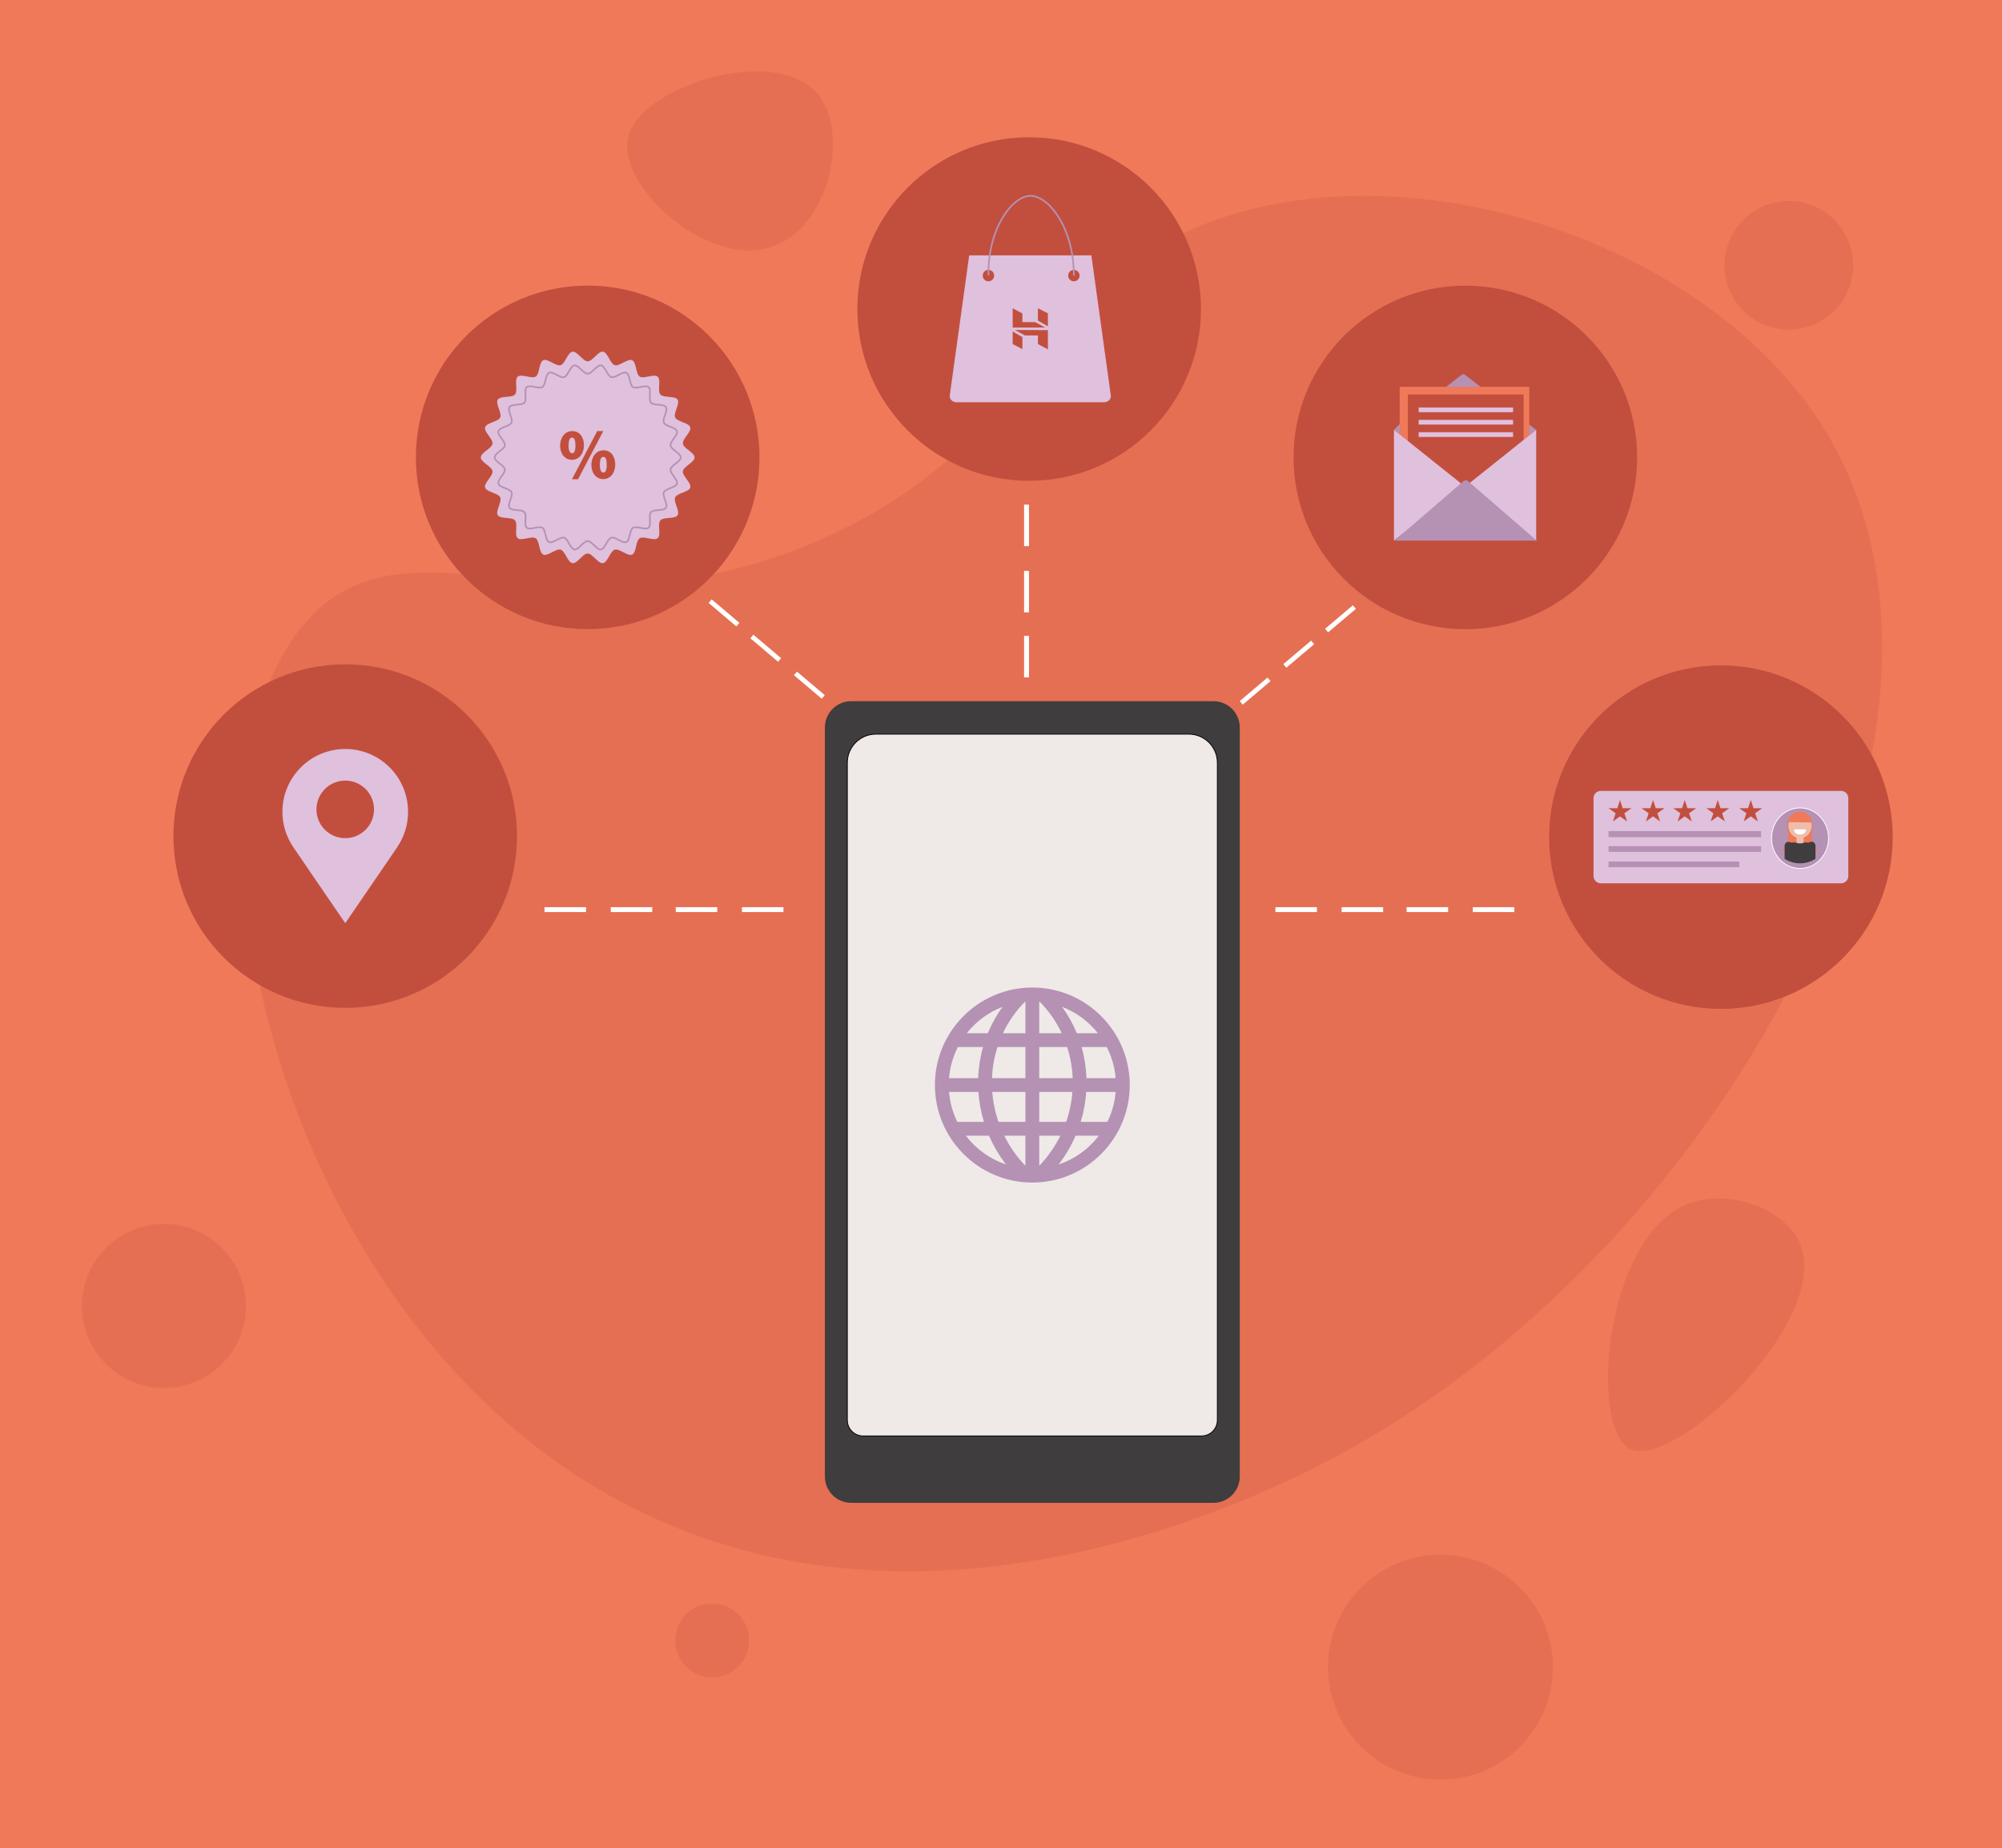 <?xml version="1.0" encoding="utf-8"?>
<!-- Generator: Adobe Illustrator 24.2.1, SVG Export Plug-In . SVG Version: 6.00 Build 0)  -->
<svg version="1.1" id="Layer_2" xmlns="http://www.w3.org/2000/svg" xmlns:xlink="http://www.w3.org/1999/xlink" x="0px" y="0px"
	 viewBox="0 0 1223.97 1130.05" style="enable-background:new 0 0 1223.97 1130.05;" xml:space="preserve">
<style type="text/css">
	.st0{fill:#EF7959;}
	.st1{fill:#C24F3D;}
	.st2{opacity:0.23;fill:#C24F3D;}
	.st3{fill:#3F3D3D;}
	.st4{fill:#EFE9E8;stroke:#020304;stroke-width:0.512;stroke-miterlimit:10;}
	.st5{fill:#DFC0DD;}
	.st6{fill:none;stroke:#B591B4;stroke-miterlimit:10;}
	.st7{fill:#B591B4;}
	.st8{fill:#B591B4;stroke:#FFFFFF;stroke-width:0.5;stroke-miterlimit:10;}
	.st9{fill:#EFBDAC;}
	.st10{fill:#FFFFFF;}
	.st11{fill:none;stroke:#FFFFFF;stroke-width:3;stroke-miterlimit:10;}
	.st12{fill:none;stroke:#FFFFFF;stroke-width:2.867;stroke-miterlimit:10;}
	.st13{fill:#E0C0DD;}
</style>
<rect x="0" y="0" class="st0" width="1223.97" height="1130.05"/>
<g>
	<path class="st1" d="M1024.79,755.8"/>
	<path class="st2" d="M996.4,885.9c-25.37-12.98-15.77-135.93,40.22-151.4c22.98-6.35,55.07,5.05,63.87,26.02
		C1120.1,807.27,1023.13,899.58,996.4,885.9z"/>
	<path class="st2" d="M475.94,149.34c-40.21,18.27-97.34-34.2-92.26-63.87c5.58-32.55,89.65-58.83,115.92-28.39
		C519.04,79.61,508.09,134.73,475.94,149.34z"/>
	<circle class="st2" cx="1093.63" cy="162.22" r="39.34"/>
	<circle class="st2" cx="880.65" cy="1019.41" r="68.75"/>
	<circle class="st2" cx="435.42" cy="1003.05" r="22.6"/>
	<circle class="st2" cx="100.22" cy="798.55" r="50.17"/>
	<path class="st2" d="M376.61,916.66C158.81,797.57,97.16,467.54,192.09,374.93c64.92-63.33,161.08,23.32,314.63-47.31
		c132.36-60.89,126.47-155.44,238.93-193.98c124.59-42.7,299.51,16.73,369.04,127.74c115.68,184.72-64.5,506.06-300,630.32
		C782.6,908.64,568.53,1021.6,376.61,916.66z"/>
</g>
<g>
	<path class="st3" d="M741.89,918.91h-221.5c-8.88,0-16.07-7.2-16.07-16.07V444.82c0-8.88,7.2-16.07,16.07-16.07h221.5
		c8.88,0,16.07,7.2,16.07,16.07v458.01C757.97,911.71,750.77,918.91,741.89,918.91z"/>
	<path class="st4" d="M734.6,878.02H527.68c-5.34,0-9.66-4.33-9.66-9.66V466.38c0-9.66,7.83-17.49,17.49-17.49h191.27
		c9.66,0,17.49,7.83,17.49,17.49v401.97C744.27,873.69,739.94,878.02,734.6,878.02z"/>
</g>
<g>
	<path class="st1" d="M464.32,279.65c0,3.59-0.18,7.14-0.53,10.64c-0.19,1.86-0.42,3.7-0.71,5.53
		c-6.72,43.55-40.22,78.27-83.14,86.83c-0.05,0.01-0.09,0.02-0.14,0.03c-6.64,1.31-13.49,2-20.51,2
		c-58,0-105.03-47.03-105.03-105.03s47.03-105.03,105.03-105.03C417.29,174.62,464.32,221.65,464.32,279.65z"/>
	<g>
		<g>
			<path class="st5" d="M293.96,279.69c0-3,6.73-5.49,7.14-8.37c0.42-2.96-5.34-7.23-4.51-10.04c0.84-2.86,8-3.34,9.22-6.01
				c1.23-2.7-3.08-8.43-1.48-10.91c1.6-2.49,8.61-0.94,10.54-3.16c1.94-2.23-0.59-8.95,1.64-10.88c2.23-1.93,8.52,1.52,11.01-0.08
				c2.47-1.59,1.93-8.75,4.63-9.98c2.67-1.22,7.72,3.87,10.58,3.03c2.81-0.82,4.31-7.84,7.27-8.26c2.89-0.41,6.3,5.9,9.3,5.9
				c3,0,6.41-6.31,9.3-5.9c2.96,0.42,4.46,7.44,7.27,8.26c2.86,0.84,7.91-4.25,10.58-3.03c2.7,1.23,2.16,8.39,4.63,9.98
				c2.49,1.6,8.78-1.85,11.01,0.08c2.23,1.94-0.3,8.65,1.64,10.88c1.93,2.23,8.94,0.68,10.54,3.16c1.59,2.47-2.72,8.21-1.48,10.91
				c1.22,2.67,8.38,3.16,9.22,6.01c0.82,2.81-4.93,7.08-4.51,10.04c0.41,2.89,7.14,5.37,7.14,8.37c0,3-6.73,5.49-7.14,8.37
				c-0.42,2.96,5.34,7.23,4.51,10.04c-0.84,2.86-8,3.34-9.22,6.01c-1.23,2.7,3.08,8.43,1.48,10.91c-1.6,2.49-8.61,0.94-10.54,3.16
				c-1.94,2.23,0.59,8.95-1.64,10.88c-2.23,1.93-8.52-1.52-11.01,0.08c-2.47,1.59-1.93,8.75-4.63,9.98
				c-2.67,1.22-7.72-3.87-10.58-3.03c-2.81,0.82-4.31,7.84-7.27,8.26c-2.89,0.41-6.3-5.9-9.3-5.9c-3,0-6.41,6.31-9.3,5.9
				c-2.96-0.42-4.46-7.44-7.27-8.26c-2.86-0.84-7.91,4.25-10.58,3.03c-2.7-1.23-2.16-8.39-4.63-9.98c-2.49-1.6-8.78,1.85-11.01-0.08
				c-2.23-1.94,0.3-8.65-1.64-10.88c-1.93-2.23-8.94-0.68-10.54-3.16c-1.59-2.47,2.72-8.21,1.48-10.91
				c-1.22-2.67-8.38-3.16-9.22-6.01c-0.82-2.81,4.93-7.08,4.51-10.04C300.69,285.18,293.96,282.69,293.96,279.69z"/>
		</g>
		<g>
			<path class="st6" d="M302.43,279.69c0-2.61,5.86-4.78,6.22-7.29c0.37-2.57-4.64-6.29-3.93-8.74c0.73-2.49,6.96-2.91,8.02-5.23
				c1.07-2.35-2.68-7.34-1.29-9.49c1.4-2.17,7.49-0.81,9.18-2.75c1.69-1.94-0.52-7.79,1.43-9.47c1.94-1.68,7.41,1.32,9.58-0.07
				c2.15-1.39,1.68-7.62,4.03-8.69c2.32-1.06,6.72,3.36,9.21,2.64c2.44-0.72,3.75-6.82,6.33-7.19c2.51-0.36,5.48,5.13,8.09,5.13
				c2.61,0,5.58-5.49,8.09-5.13c2.57,0.37,3.88,6.47,6.33,7.19c2.49,0.73,6.89-3.7,9.21-2.64c2.35,1.07,1.88,7.3,4.03,8.69
				c2.17,1.4,7.64-1.61,9.58,0.07c1.94,1.69-0.26,7.53,1.43,9.47c1.68,1.94,7.78,0.59,9.18,2.75c1.39,2.15-2.37,7.14-1.29,9.49
				c1.06,2.32,7.3,2.75,8.02,5.23c0.72,2.44-4.3,6.16-3.93,8.74c0.36,2.51,6.22,4.68,6.22,7.29c0,2.61-5.86,4.78-6.22,7.29
				c-0.37,2.57,4.64,6.29,3.93,8.74c-0.73,2.49-6.96,2.91-8.02,5.23c-1.07,2.35,2.68,7.34,1.29,9.49c-1.4,2.17-7.49,0.81-9.18,2.75
				c-1.69,1.94,0.52,7.79-1.43,9.47c-1.94,1.68-7.41-1.32-9.58,0.07c-2.15,1.39-1.68,7.62-4.03,8.69c-2.32,1.06-6.72-3.36-9.21-2.64
				c-2.44,0.72-3.75,6.82-6.33,7.19c-2.51,0.36-5.48-5.13-8.09-5.13c-2.61,0-5.58,5.49-8.09,5.13c-2.57-0.37-3.88-6.47-6.33-7.19
				c-2.49-0.73-6.89,3.7-9.21,2.64c-2.35-1.07-1.88-7.3-4.03-8.69c-2.17-1.4-7.64,1.61-9.58-0.07c-1.94-1.69,0.26-7.53-1.43-9.47
				c-1.68-1.94-7.78-0.59-9.18-2.75c-1.39-2.15,2.37-7.14,1.29-9.49c-1.06-2.32-7.3-2.75-8.02-5.23c-0.72-2.44,4.3-6.16,3.93-8.74
				C308.29,284.46,302.43,282.3,302.43,279.69z"/>
		</g>
		<g>
			<path class="st1" d="M357,272.1c0,5.97-3.55,9.06-7.31,9.06c-4.41,0-7.26-3.84-7.26-8.63c0-4.65,2.66-8.94,7.42-8.94
				C354.78,263.58,357,267.84,357,272.1z M347.6,272.37c-0.02,3.1,0.73,4.78,2.19,4.78c1.33,0,2.02-1.52,2.02-4.77
				c0-2.93-0.56-4.81-2.06-4.81C348.26,267.58,347.6,269.4,347.6,272.37z M349.69,293.03l15.44-29.45h3.7l-15.42,29.45H349.69z
				 M376.13,283.89c0,5.97-3.55,9.08-7.32,9.08c-4.41,0-7.26-3.87-7.26-8.66c0-4.66,2.66-8.97,7.42-8.97
				C373.91,275.35,376.13,279.63,376.13,283.89z M366.73,284.16c-0.02,3.1,0.73,4.81,2.19,4.81c1.33,0,2.02-1.54,2.02-4.79
				c0-2.93-0.56-4.83-2.06-4.83C367.39,279.35,366.73,281.19,366.73,284.16z"/>
		</g>
	</g>
</g>
<path class="st7" d="M690.7,663.45c0-32.87-26.72-59.62-59.56-59.62c-32.84,0-59.56,26.75-59.56,59.62
	c0,32.89,26.72,59.63,59.56,59.63C663.98,723.07,690.7,696.33,690.7,663.45z M580.21,667.67h17.97c0.42,6.18,1.55,12.33,3.38,18.31
	h-16.29C582.5,680.37,580.75,674.2,580.21,667.67z M682.07,659.23h-17.84c-0.23-6.42-1.22-12.82-2.98-19.02h15.4
	C679.62,646,681.51,652.42,682.07,659.23z M655.8,659.23h-20.44v-19.02h17.08C654.42,646.38,655.54,652.78,655.8,659.23z
	 M635.36,631.76v-19.29c0.08,0,0.17,0,0.26,0.01c5.7,5.78,10.2,12.3,13.5,19.28H635.36z M626.92,612.47v19.29h-13.77
	c3.29-6.98,7.79-13.5,13.5-19.28C626.75,612.47,626.83,612.47,626.92,612.47z M626.92,640.21v19.02h-20.45
	c0.26-6.45,1.38-12.84,3.36-19.02H626.92z M598.03,659.23h-17.82c0.56-6.8,2.45-13.23,5.41-19.02H601
	C599.24,646.41,598.26,652.81,598.03,659.23z M606.63,667.67h20.3v18.31h-16.48C608.38,680.02,607.11,673.87,606.63,667.67z
	 M626.92,694.43v18.41c-5.38-5.59-9.68-11.8-12.94-18.41H626.92z M635.36,694.43h12.93c-3.26,6.6-7.57,12.81-12.93,18.4V694.43z
	 M635.36,685.98v-18.31h20.28c-0.48,6.2-1.75,12.35-3.81,18.31H635.36z M664.09,667.67h17.99c-0.54,6.53-2.3,12.7-5.05,18.31H660.7
	C662.54,680,663.67,673.85,664.09,667.67z M671.24,631.76h-12.91c-2.32-5.64-5.31-11.06-8.99-16.12
	C658.02,618.96,665.56,624.58,671.24,631.76z M612.91,615.65c-3.67,5.06-6.67,10.47-8.98,16.11h-12.88
	C596.71,624.6,604.25,618.97,612.91,615.65z M590.49,694.43h14.19c2.67,6.17,6.13,12.09,10.38,17.59
	C605.21,708.74,596.67,702.55,590.49,694.43z M647.2,712.03c4.26-5.5,7.73-11.43,10.39-17.6h14.2
	C665.61,702.55,657.07,708.75,647.2,712.03z"/>
<g>
	<circle class="st1" cx="1052.12" cy="511.86" r="105.03"/>
	<g>
		<path class="st5" d="M978.67,483.6h146.91c2.45,0,4.43,1.99,4.43,4.43v47.64c0,2.45-1.99,4.43-4.43,4.43H978.67
			c-2.45,0-4.43-1.99-4.43-4.43v-47.64C974.23,485.59,976.22,483.6,978.67,483.6z"/>
		<g>
			<polygon class="st1" points="990.43,489.18 988.78,494.18 983.42,494.18 987.75,497.27 986.1,502.26 990.43,499.18 
				994.77,502.26 993.11,497.27 997.45,494.18 992.09,494.18 			"/>
			<polygon class="st1" points="1010.62,489.18 1008.97,494.18 1003.61,494.18 1007.94,497.27 1006.29,502.26 1010.62,499.18 
				1014.96,502.26 1013.3,497.27 1017.64,494.18 1012.28,494.18 			"/>
			<polygon class="st1" points="1030,489.18 1028.34,494.18 1022.99,494.18 1027.32,497.27 1025.67,502.26 1030,499.18 
				1034.33,502.26 1032.68,497.27 1037.01,494.18 1031.66,494.18 			"/>
			<polygon class="st1" points="1050.19,489.18 1048.53,494.18 1043.18,494.18 1047.51,497.27 1045.86,502.26 1050.19,499.18 
				1054.52,502.26 1052.87,497.27 1057.2,494.18 1051.85,494.18 			"/>
			<polygon class="st1" points="1070.38,489.18 1068.72,494.18 1063.37,494.18 1067.7,497.27 1066.05,502.26 1070.38,499.18 
				1074.71,502.26 1073.06,497.27 1077.39,494.18 1072.04,494.18 			"/>
		</g>
		<g>
			<rect x="983.42" y="526.78" class="st7" width="79.95" height="3.47"/>
			<rect x="983.42" y="517.39" class="st7" width="93.24" height="3.47"/>
			<rect x="983.42" y="508.18" class="st7" width="93.24" height="3.68"/>
		</g>
	</g>
	<g>
		<ellipse class="st8" cx="1100.5" cy="512.5" rx="17.42" ry="18.51"/>
		<g>
			<path class="st0" d="M1100.91,496.36c0,0,8.5,0.11,7.05,10.86s2.91,10.06,2.74,11.72c-0.16,1.66-2.51,3.2-2.51,3.2h-8.2
				l0.22-25.79H1100.91z"/>
			<path class="st0" d="M1100,496.36c0,0-8.5,0.11-7.05,10.86s-2.91,10.06-2.74,11.72c0.16,1.66,2.51,3.2,2.51,3.2h8.2l-0.22-25.79
				H1100z"/>
			<path class="st3" d="M1109.92,517.1v7.37c0,0.25-0.04,0.5-0.11,0.73c0,0,0,0,0,0c-0.43,0.27-0.86,0.52-1.31,0.75
				c-0.36,0.18-0.72,0.36-1.09,0.52l-0.65,0.26c-1.95,0.76-4.06,1.17-6.26,1.17c-2.31,0-4.51-0.45-6.53-1.28
				c-0.42-0.17-0.84-0.36-1.25-0.56c-0.17-0.09-0.34-0.17-0.51-0.26c-0.39-0.21-0.76-0.43-1.13-0.67l0-0.44c0-0.04,0-0.07,0-0.12
				v-7.37c0-1.35,1.03-2.44,2.3-2.44c0.03,0,0.07,0,0.1,0c0.43,0.02,0.83,0.16,1.17,0.4h11.55c0.39-0.32,0.88-0.52,1.41-0.52
				c0.16,0,0.31,0.02,0.46,0.05c0.45,0.09,0.85,0.33,1.17,0.67C1109.66,515.82,1109.92,516.43,1109.92,517.1z"/>
			<ellipse class="st9" cx="1100.5" cy="504.94" rx="7.12" ry="7.56"/>
			<rect x="1098.33" y="511.36" class="st9" width="4.35" height="5.3"/>
			<path class="st10" d="M1104.12,507.11c0.19,3.24-3.61,3.2-3.61,3.2s-3.8,0.05-3.61-3.2H1104.12z"/>
			<path class="st3" d="M1097.49,517.06h6.03v-1.88c-0.7,0.24-1.75,0.51-3.05,0.51c-1.26-0.01-2.29-0.27-2.98-0.51
				C1097.49,515.8,1097.49,516.43,1097.49,517.06z"/>
			<path class="st0" d="M1093.39,502.67l14.23,0.27c-1.02-3.26-3.45-5.63-6.24-6.03c-1.34-0.19-3.23,0.01-4.84,1.16
				c-1.12,0.8-1.8,1.83-2.07,2.25C1093.89,501.21,1093.57,502.06,1093.39,502.67z"/>
		</g>
	</g>
</g>
<g>
	<path class="st1" d="M316.09,511.22c0,1.21-0.02,2.41-0.07,3.61c-1.39,41.24-26.56,76.46-62.23,92.36
		c-13.05,5.82-27.51,9.06-42.73,9.06c-58,0-105.02-47.03-105.02-105.03s47.02-105.03,105.02-105.03
		C269.07,406.19,316.09,453.22,316.09,511.22z"/>
	<g>
		<path class="st5" d="M211.11,564.46l31.77-46.48l-0.03-0.02c4.19-6.15,6.63-13.58,6.63-21.57c0-21.21-17.2-38.41-38.41-38.41
			c-21.21,0-38.41,17.2-38.41,38.41c0,8.01,2.45,15.44,6.65,21.6h-0.01l31.76,46.48"/>
		<circle class="st1" cx="211.07" cy="494.9" r="17.6"/>
	</g>
</g>
<g>
	<g>
		<line class="st11" x1="413.13" y1="556.19" x2="438.51" y2="556.19"/>
		<line class="st11" x1="453.61" y1="556.19" x2="478.99" y2="556.19"/>
		<line class="st11" x1="358.29" y1="556.19" x2="332.91" y2="556.19"/>
		<line class="st11" x1="373.4" y1="556.19" x2="398.77" y2="556.19"/>
	</g>
	<g>
		<line class="st11" x1="627.59" y1="388.79" x2="627.59" y2="414.16"/>
		<line class="st11" x1="627.59" y1="333.95" x2="627.59" y2="308.57"/>
		<line class="st11" x1="627.59" y1="349.05" x2="627.59" y2="374.43"/>
	</g>
	<g>
		<line class="st11" x1="859.97" y1="556.19" x2="885.35" y2="556.19"/>
		<line class="st11" x1="900.45" y1="556.19" x2="925.83" y2="556.19"/>
		<line class="st11" x1="805.13" y1="556.19" x2="779.76" y2="556.19"/>
		<line class="st11" x1="820.24" y1="556.19" x2="845.62" y2="556.19"/>
	</g>
	<g>
		<line class="st12" x1="486.33" y1="411.76" x2="503.32" y2="426.14"/>
		<line class="st12" x1="434.16" y1="367.57" x2="451.14" y2="381.96"/>
		<line class="st12" x1="459.67" y1="389.17" x2="476.65" y2="403.56"/>
	</g>
	<g>
		<line class="st12" x1="775.85" y1="415.38" x2="758.86" y2="429.76"/>
		<line class="st12" x1="828.03" y1="371.19" x2="811.04" y2="385.57"/>
		<line class="st12" x1="802.52" y1="392.79" x2="785.53" y2="407.18"/>
	</g>
</g>
<g>
	<circle class="st1" cx="895.88" cy="279.69" r="105.03"/>
	<g>
		<g>
			<path class="st7" d="M893.61,229.17l-35.42,27.56h72.89l-35.42-27.56C895.06,228.7,894.21,228.7,893.61,229.17z"/>
			<polygon class="st7" points="852.23,262.87 858.19,256.73 858.06,267.52 			"/>
			<polygon class="st7" points="939.19,262.87 931.08,256.73 930.79,269.57 			"/>
		</g>
		<rect x="855.72" y="236.5" class="st0" width="79.26" height="62.04"/>
		<rect x="860.73" y="241.2" class="st1" width="70.76" height="62.04"/>
		<g>
			<path class="st5" d="M892.72,295.18l-40.49-32.32v67.7l40.49-32.32C893.7,297.46,893.7,295.97,892.72,295.18z"/>
			<path class="st5" d="M898.7,295.18l40.49-32.32v67.7l-40.49-32.32C897.72,297.46,897.72,295.97,898.7,295.18z"/>
			<path class="st7" d="M894.75,294.17l-42.06,36.39h86.85l-42.06-36.39C896.7,293.49,895.53,293.49,894.75,294.17z"/>
		</g>
		<g>
			<rect x="867.35" y="249.16" class="st13" width="57.7" height="2.88"/>
			<rect x="867.35" y="256.73" class="st13" width="57.7" height="2.88"/>
			<rect x="867.35" y="264.29" class="st13" width="57.7" height="2.88"/>
		</g>
	</g>
</g>
<g>
	<circle class="st1" cx="629.21" cy="188.96" r="105.03"/>
	<g>
		<path class="st5" d="M674.97,245.97H584.8c-2.5,0-4.44-1.96-4.13-4.17l11.87-85.64h74.7l11.88,85.64
			C679.42,244.02,677.48,245.97,674.97,245.97z"/>
		<circle class="st1" cx="604.3" cy="168.51" r="3.49"/>
		<circle class="st1" cx="656.54" cy="168.51" r="3.49"/>
		<path class="st6" d="M604.3,168.51c-0.38-28.98,14.58-48.64,25.61-48.76c11.09-0.13,26.65,19.4,26.62,48.76"/>
		<path class="st1" d="M619.12,200.27V188.5l5.95,3.17v5.3l7.87,0l6.04,3.3H619.12z M634.55,196v-7.5l6.11,3.09v7.96L634.55,196z
			 M634.55,210.38v-5.26l-7.93-0.01c0.01,0.03-6.14-3.35-6.14-3.35l20.19,0.09v11.77L634.55,210.38z M619.12,210.38l0-7.69
			l5.95,3.46v7.32L619.12,210.38z"/>
	</g>
</g>
</svg>
